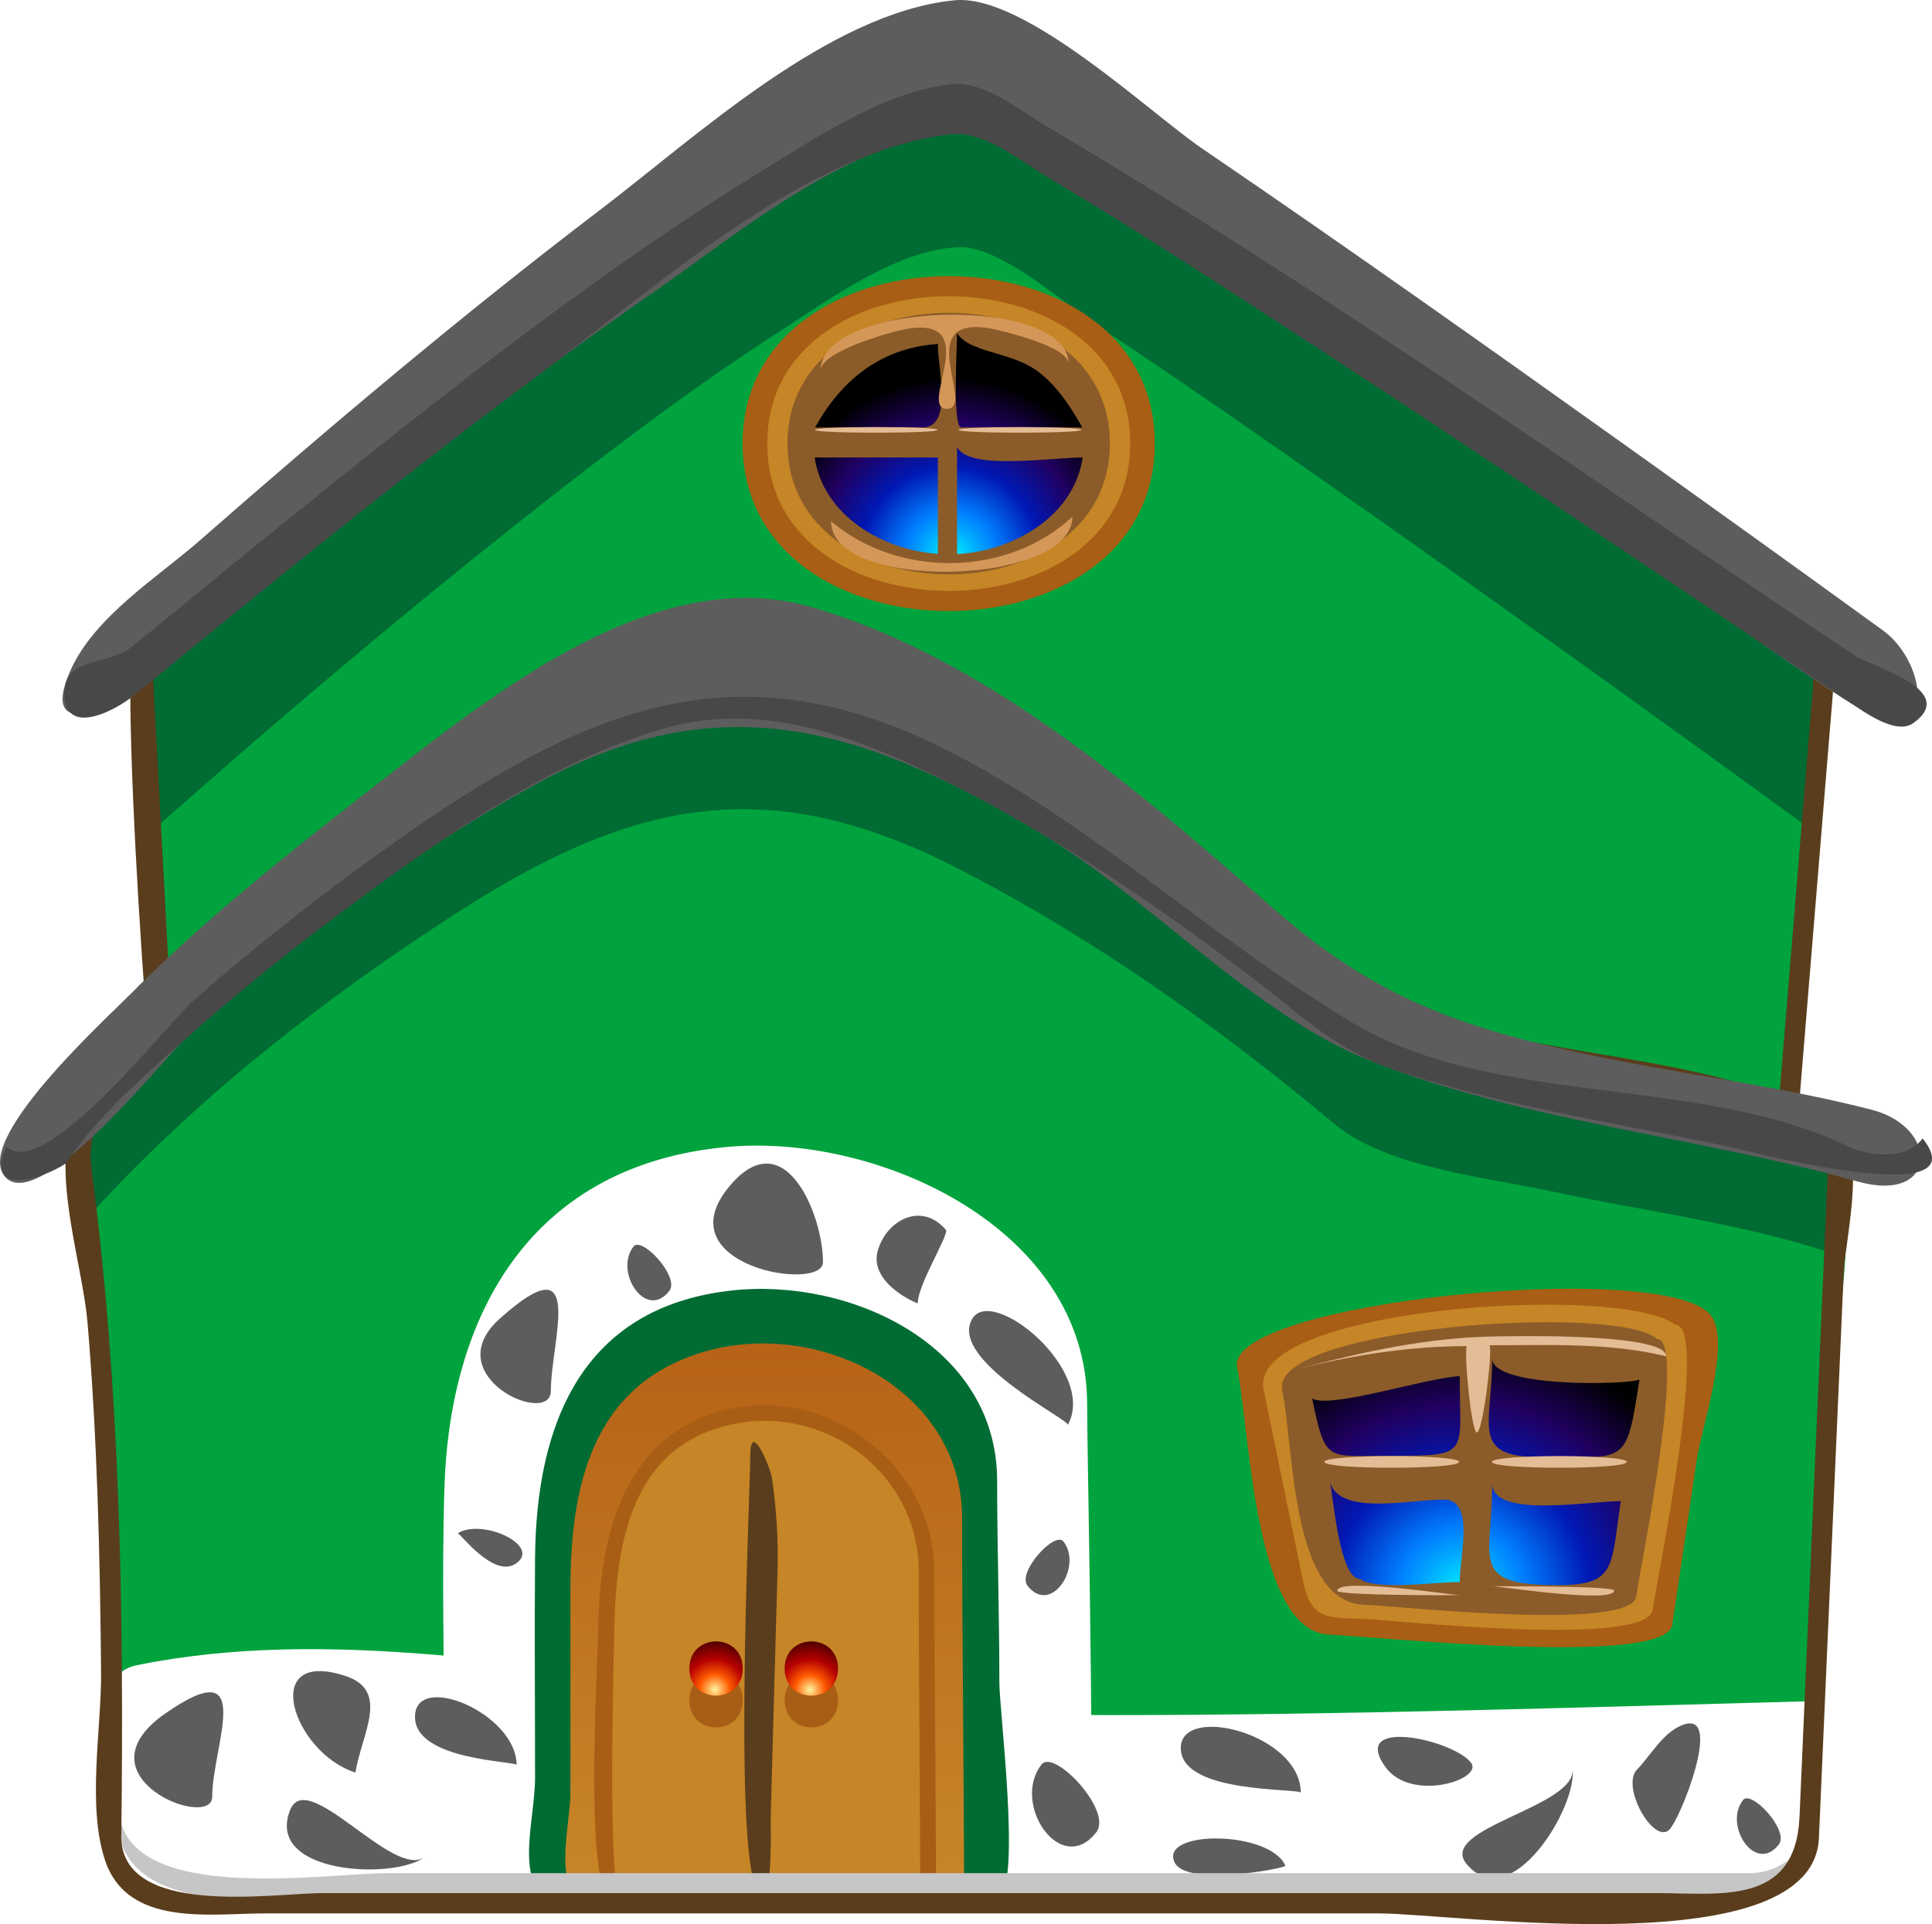 <?xml version="1.0" encoding="UTF-8" standalone="no"?>
<svg xmlns:rdf="http://www.w3.org/1999/02/22-rdf-syntax-ns#" style="enable-background:new 0 0 129.143 128.634;" xmlns="http://www.w3.org/2000/svg" space="preserve" sodipodi:docname="casa verde.svg" viewBox="0 0 129.143 128.634" height="128.63" sodipodi:version="0.32" width="129.14" version="1.1" xmlns:cc="http://web.resource.org/cc/" xmlns:dc="http://purl.org/dc/elements/1.1/" sodipodi:docbase="F:\openclip\svg da inviare" xmlns:sodipodi="http://inkscape.sourceforge.net/DTD/sodipodi-0.dtd">
 <rect x="0" y="0" width="129.143" height="128.634" style="fill:white;"/>
 <path fill="#00A33D" d="M118.88,82.416h-102.33c-5.645,0-4.979,0.422-5.298-5.48-0.555-10.285-1.11-20.57-1.665-30.856-0.298-5.529,3.482-6.924,7.698-10.557,8.835-7.612,17.833-15.081,27.262-21.951,5.172-3.769,10.674-7.941,16.739-10.167,3.634-1.333,5.623,0.418,8.696,2.37,12.306,7.813,24.112,16.46,35.951,24.952,4.639,3.328,9.27,6.668,13.889,10.024,2.667,1.937,2.312,1.901,2.029,5.329-0.98,12.111-1.98,24.224-2.97,36.336"/>
 <path fill="#006B33" d="M64.411,16.521c2.918,0.271,6.686,3.755,9.002,5.287,5.79,3.83,11.48,7.805,17.155,11.8,10.236,7.2,20.403,14.501,30.517,21.874,0.268-3.251,2.809-11.773,0.007-13.813-5.392-3.921-10.8-7.823-16.221-11.707-12.616-9.042-25.402-19.962-39.387-26.842-4.007-1.973-11.19,3.79-14.252,5.803-8.415,5.532-16.316,11.868-24.075,18.274-5.637,4.655-11.194,9.408-16.659,14.264-2.862,2.543-0.586,10.534-0.392,14.156,8.09-7.2,16.363-14.209,24.857-20.927,5.573-4.409,11.248-8.736,17.229-12.584,3.386-2.179,7.977-5.585,12.22-5.585"/>
 <path fill="#A85E14" d="M77.19,29.648c0,14.936-27.551,14.94-27.551,0,0-14.92,27.551-14.915,27.551,0"/>
 <path fill="#C68526" d="M75.547,29.648c0,13.144-24.262,13.144-24.262,0,0-13.127,24.262-13.126,24.262,0"/>
 <path fill="#8B5C29" d="M74.189,29.648c0,11.667-21.548,11.669-21.548,0,0.001-11.65,21.548-11.648,21.548,0"/>
 <radialGradient id="XMLID_28_" gradientUnits="userSpaceOnUse" cy="500" cx="-354.2" gradientTransform="matrix(7.117 0 0 -7.117 2584.372 3595.688)" r="1.677">
  <stop stop-color="#00F6FF" offset="0"/>
  <stop stop-color="#00A3FF" offset="0.171"/>
  <stop stop-color="#0081FF" offset="0.25"/>
  <stop stop-color="#0019B5" offset="0.5"/>
  <stop stop-color="#200061" offset="0.75"/>
  <stop stop-color="#000" offset="1"/>
 </radialGradient>
 <path fill="url(#XMLID_28_)" d="M62.691,30.585h-8.236c0.586,3.913,4.583,6.2,8.236,6.442v-6.442m1.283-0.709v7.167c3.703-0.192,7.806-2.482,8.4-6.457-2.14-0.001-7.639,0.886-8.4-0.71m-1.283-6.881c-3.861,0.254-6.497,2.489-8.209,5.583h7.173c2.058,0,1.036-3.857,1.036-5.583m1.283-0.724c0,0.905-0.324,6.307,0.285,6.307h8.089c-0.737-1.3-1.73-2.891-3.15-3.872-1.713-1.186-4.418-1.143-5.224-2.435"/>
 <linearGradient id="XMLID_31_" y2="511.37" gradientUnits="userSpaceOnUse" y1="511.37" gradientTransform="matrix(0 -15.262 -15.262 0 7876.862 -3344.661)" x2="-216.75" x1="-223.33">
  <stop stop-color="#FFB600" offset="0"/>
  <stop stop-color="#000" offset="1"/>
 </linearGradient>
 <path fill="url(#XMLID_31_)" d="M72.438,29.876"/>
 <linearGradient id="XMLID_33_" y2="512.55" gradientUnits="userSpaceOnUse" y1="512.55" gradientTransform="matrix(0 -15.262 -15.262 0 7876.862 -3344.661)" x2="-217.56" x1="-222.93">
  <stop stop-color="#FFB600" offset="0"/>
  <stop stop-color="#000" offset="1"/>
 </linearGradient>
 <path fill="url(#XMLID_33_)" d="M54.392,29.876"/>
 <path fill="#D59758" d="M71.44,24.333c0-4.644-16.586-4.272-16.586,0.452,0-1.346,5.022-2.682,5.807-2.808,5.141-0.822,0.665,5.356,2.626,5.356,1.984,0-2.313-6.143,2.711-5.407,0.66,0.094,5.442,1.199,5.442,2.407"/>
 <path fill="#D59758" d="M71.68,34.548c0,4.64-16.132,5.048-16.132,0.299,4.499,3.818,11.8,3.739,16.132-0.299"/>
 <path fill="#E4BC96" d="M62.679,28.738c0,0.251-8.201,0.251-8.201,0,0.001-0.25,8.201-0.25,8.201,0"/>
 <path fill="#E4BC96" d="M72.274,28.738c0,0.251-8.201,0.251-8.201,0,0-0.25,8.201-0.25,8.201,0"/>
 <path fill="#5A3D1C" d="M8.945,41.941c-1.044,4.152,1.663,41.147,2.549,41.147h49.5,55.761c0.219,0,2.737,0.104,2.75-0.062,0.266-3.247,0.534-6.493,0.8-9.74,0.814-9.898,1.628-19.797,2.439-29.696,0.221-2.684-3.451-4.07-5.489-5.548-5.863-4.252-11.742-8.481-17.642-12.683-10.839-7.718-21.687-16.451-33.5-22.655-3.253-1.708-7.256,0.924-10.106,2.523-6.781,3.807-13.051,8.561-19.182,13.324-9.574,7.441-18.87,15.279-27.885,23.39m55.474-38.552c2.719,0.306,6.177,3.526,8.346,4.964,6.311,4.184,12.512,8.532,18.701,12.896,6.827,4.814,13.624,9.678,20.398,14.568,4.354,3.143,9.772,4.688,9.313,10.289-0.854,10.395-1.709,20.79-2.563,31.187-0.486,5.913-1.632,4.439-7.396,4.439h-62.044-28.365-7.207c-2.009,0-1.444-0.686-1.556-2.734-0.519-9.656-1.038-19.311-1.559-28.965-0.131-2.433-0.261-4.865-0.393-7.295,2.035-1.818,4.088-3.615,6.151-5.401,8.198-7.103,16.539-14.063,25.189-20.608,5.76-4.355,15.194-13.34,22.993-13.34"/>
 <path fill="#00A33D" d="M120.92,122.73c0,6.242-10.286,4.512-14.15,4.512h-28.748-60.286c-6.521,0-10.295-0.35-10.275-8.264,0.024-8.599-0.044-17.22-0.573-25.803-0.288-4.653-3.435-14.27-1.087-18.637,4.426-8.239,14.976-16.008,22.229-21.557,9.917-7.584,19.47-13.581,31.711-7.903,10.542,4.892,20.084,12.553,28.631,20.356,3.439,3.143,9.959,3.95,14.298,4.982,6.051,1.438,12.422,2.333,18.288,4.448,4.621,1.666,1.337,16.483,1.164,20.402-0.4,9.152-0.8,18.312-1.2,27.462"/>
 <path fill="#006B33" d="M122.82,77.203c-10.637-2.228-25.192-1.898-33.801-9.243-9.564-8.161-20.238-16.76-32.152-21.14-12.28-4.512-23.563,4.771-32.831,11.952-4.512,3.498-8.88,7.191-13.104,11.033-1.072,0.977-2.025,1.933-3.017,3.004-3.151,3.396-2.588,4.16-2.078,8.609,7.096-7.871,15.799-14.653,24.673-20.373,11.724-7.558,20.725-9.515,33.411-3.04,9.021,4.604,17.495,10.626,25.259,17.118,3.533,2.955,10.207,3.586,14.521,4.517,6.257,1.354,12.831,2.149,18.912,4.197,0.07-2.212,0.14-4.422,0.21-6.634"/>
 <path fill="#FFF" d="M73.804,114.66c-15.038,0-29.956-2.825-44.911-4.043-6.605-0.539-13.232-0.613-19.756,0.71-3.226,0.655-1.702,5.713-1.702,8.554,0,6.732,3.489,7.364,8.996,7.364h22.182,58.214,17.663c7.682,0,6.578-7.605,6.877-13.522-15.85,0.43-31.713,0.94-47.566,0.94"/>
 <path fill="#FFF" d="M72.669,93.879c0-11.737-13.956-18.127-24.06-17.202-12.98,1.188-18.524,10.995-18.901,22.744-0.185,5.805-0.016,11.641-0.016,17.447v9.222c0,1.419,1.434,0.808,2.695,0.808h40.25c0.708,0,0.032-28.879,0.032-33.021"/>
 <path fill="#C68526" d="M50.836,106.3c0,0.704,0.088,6.454-1.529,6.454-2.258,0-2.258-12.906,0-12.906,1.617,0,1.529,5.746,1.529,6.456"/>
 <path fill="#006B33" d="M66.653,98.995c0-9.056-9.829-13.602-17.758-12.718-10.038,1.117-13.049,8.975-13.129,17.836-0.044,4.921,0,9.845,0,14.764,0,2.921-1.683,8.021,1.816,8.021h16.428c2.087,0,11.184,1.405,12.791,0,1.441-1.262,0-12.475,0-14.435,0.001-4.49-0.148-8.98-0.148-13.465"/>
 <linearGradient id="XMLID_35_" y2="465.84" gradientUnits="userSpaceOnUse" y1="465.84" gradientTransform="matrix(0 -119.334 -119.334 0 55641.27 -28278.883)" x2="-237.33" x1="-239.01">
  <stop stop-color="#FFFA5F" offset="0"/>
  <stop stop-color="#9F3300" offset="1"/>
 </linearGradient>
 <path fill="url(#XMLID_35_)" d="M64.313,101.5c0-8.649-9.619-13.367-17.235-11.133-7.539,2.212-8.949,9.034-8.949,15.908v13.583c0,2.227-1.367,7.042,1.364,7.042,2.292,0,24.947,0.105,24.947-0.106,0-8.43-0.127-16.87-0.127-25.29"/>
 <path fill="#A85E14" d="M62.457,105.08c0-6.848-6.643-12.185-13.334-10.95-7.14,1.314-8.999,8.114-9.121,14.343-0.052,2.698-0.989,18.425,0.897,18.425,2.05,0,21.666,0.12,21.666-0.122,0-7.24-0.108-14.48-0.108-21.7"/>
 <path fill="#C68526" d="M61.411,105.05c0-6.416-6.033-11.074-12.271-9.869-6.942,1.341-7.988,7.99-8.082,13.877-0.035,2.188-0.493,17.844,0.477,17.844,1.948,0,19.974,0.128,19.974-0.129,0-7.24-0.098-14.49-0.098-21.72"/>
 <path fill="#5A3D1C" d="M51.514,121.57c0,0.567,0.139,5.079-0.566,5.079-2.083,0-0.819-26.225-0.794-29.397,0.018-2.337,1.346,0.848,1.453,1.604,0.295,2.069,0.423,4.064,0.366,6.142-0.155,5.52-0.307,11.05-0.459,16.57"/>
 <path fill="#5E5D5D" d="M55.011,84.38c0,2.038-10.714,0.249-6.238-5.092,3.659-4.368,6.238,1.901,6.238,5.092"/>
 <path fill="#5E5D5D" d="M14.185,120.12c0,2.282-9.231-1.343-3.115-5.583,6.126-4.25,3.115,2.21,3.115,5.58"/>
 <path fill="#5E5D5D" d="M36.821,92.985c0,2.447-7.691-0.993-3.409-4.833,5.832-5.227,3.409,1.484,3.409,4.833"/>
 <path fill="#5E5D5D" d="M63.229,82.223c0.236,0.276-1.899,3.692-1.879,4.897,0.001,0.073-3.321-1.33-2.669-3.536,0.605-2.049,2.943-3.254,4.548-1.361"/>
 <path fill="#5E5D5D" d="M23.05,112.03c3.045,0.986,1.157,3.786,0.703,6.471-4.189-1.34-6.445-8.32-0.703-6.47"/>
 <path fill="#5E5D5D" d="M42.348,83.334c0.555-0.707,3.113,2.045,2.392,2.97-1.575,2.006-3.71-1.285-2.392-2.97"/>
 <path fill="#5E5D5D" d="M116.51,120.34c0.555-0.708,3.114,2.043,2.393,2.971-1.57,2.01-3.71-1.29-2.39-2.97"/>
 <path fill="#5E5D5D" d="M69.624,117.96c0.832-1.067,4.778,3.1,3.655,4.537-2.364,3.03-5.712-1.91-3.655-4.54"/>
 <path fill="#5E5D5D" d="M71.078,103.05c-0.553-0.709-3.112,2.043-2.392,2.968,1.573,2,3.717-1.29,2.392-2.97"/>
 <path fill="#5E5D5D" d="M85.919,124.73c0.071,0.164-6.67,1.465-7.42-0.25-0.941-2.17,6.408-2.1,7.42,0.25"/>
 <path fill="#5E5D5D" d="M28.418,124.13c-2.086,1.601-7.869-6.016-9.023-3.127-1.718,4.3,6.977,4.71,9.023,3.13"/>
 <path fill="#5E5D5D" d="M105.11,118.2c0.411,2.597-9.062,4.002-7.084,6.407,2.944,3.57,7.484-3.87,7.084-6.41"/>
 <path fill="#5E5D5D" d="M98.329,117.84c0.861,1.121-4.006,2.688-5.728,0.284-2.402-3.36,4.55-1.82,5.728-0.28"/>
 <path fill="#5E5D5D" d="M111.6,122.31c-1.038,1.062-3.285-2.869-2.17-4.014,0.96-0.98,1.82-2.656,3.248-3.039,2.41-0.64-0.34,6.29-1.08,7.05"/>
 <path fill="#5E5D5D" d="M71.377,95.266c0.18-0.328-7.931-4.287-6.41-7.061,1.302-2.374,8.399,3.437,6.41,7.061"/>
 <path fill="#5E5D5D" d="M86.95,119.86c0-0.339-8.021,0.117-8.021-2.994,0-2.98,8.021-0.94,8.021,2.99"/>
 <path fill="#5E5D5D" d="M34.532,118c0-0.27-6.792-0.29-6.792-3.215,0.001-3.08,6.792-0.24,6.792,3.22"/>
 <path fill="#5E5D5D" d="M30.6,102.51c0.108-0.068,2.36,2.99,3.843,2.047,1.857-1.18-2.198-3.09-3.843-2.05"/>
 <path fill="#C6C6C6" d="M116.91,125.23h-55.027-36.143c-3.983,0-17.798,2.237-17.798-4.509-1.107,8.494,12.873,6.012,17.798,6.012h38.94,38.938c4.926,0,18.907,2.482,17.801-6.012,0,2.46-2.04,4.51-4.51,4.51"/>
 <path fill="#A85E14" d="M49.645,113.67c0,2.419-3.565,2.419-3.565,0,0-2.42,3.565-2.42,3.565,0"/>
 <radialGradient id="XMLID_36_" gradientUnits="userSpaceOnUse" cy="564.03" cx="-568.76" gradientTransform="matrix(2.482 0 0 -2.482 1459.445 1512.872)" r="1.632">
  <stop stop-color="#FFF59E" offset="0"/>
  <stop stop-color="#FF5900" offset="0.25"/>
  <stop stop-color="#B50000" offset="0.5"/>
  <stop stop-color="#610000" offset="0.75"/>
  <stop stop-color="#000" offset="1"/>
 </radialGradient>
 <path fill="url(#XMLID_36_)" d="M49.645,111.55c0,2.417-3.565,2.416-3.565,0,0-2.42,3.565-2.42,3.565,0"/>
 <path fill="#A85E14" d="M56.014,113.67c0,2.419-3.565,2.419-3.565,0,0-2.42,3.565-2.42,3.565,0"/>
 <radialGradient id="XMLID_37_" gradientUnits="userSpaceOnUse" cy="564.02" cx="-567.73" gradientTransform="matrix(2.482 0 0 -2.482 1463.243 1512.872)" r="1.634">
  <stop stop-color="#FFF59E" offset="0"/>
  <stop stop-color="#FF5900" offset="0.25"/>
  <stop stop-color="#B50000" offset="0.5"/>
  <stop stop-color="#610000" offset="0.75"/>
  <stop stop-color="#000" offset="1"/>
 </radialGradient>
 <path fill="url(#XMLID_37_)" d="M56.014,111.55c0,2.417-3.565,2.417-3.565,0s3.565-2.42,3.565,0"/>
 <path fill="#A85E14" d="M111.8,108.52c0,3.025-20.145,0.854-22.932,0.762-5.048-0.164-5.321-13.73-6.173-17.863-0.901-4.38,28.563-7.317,31.653-3.498,1.399,1.729-0.626,7.623-0.902,9.493-0.55,3.698-1.1,7.408-1.65,11.108"/>
 <path fill="#C68526" d="M110.49,107.51c0,2.729-17.199,0.794-19.53,0.718-2.497-0.082-3.347-0.037-3.888-2.663-0.869-4.22-1.74-8.44-2.609-12.662-1.14-5.532,23.999-7.126,27.537-4.328,2.26-0.008-1.19,16.77-1.51,18.93"/>
 <path fill="#8B5C29" d="M109.38,106.65c0,2.485-15.996,0.706-18.187,0.634-4.897-0.164-4.672-10.359-5.486-14.331-0.868-4.224,22.372-5.845,25.046-3.444,2.04,0.002-1.09,15.185-1.37,17.145"/>
 <radialGradient id="XMLID_38_" gradientUnits="userSpaceOnUse" cy="485.35" cx="-317.29" gradientTransform="matrix(10.376 0 0 -10.018 3389.781 4968.865)" r="1.685">
  <stop stop-color="#00F6FF" offset="0"/>
  <stop stop-color="#00A3FF" offset="0.171"/>
  <stop stop-color="#0081FF" offset="0.25"/>
  <stop stop-color="#0019B5" offset="0.5"/>
  <stop stop-color="#200061" offset="0.75"/>
  <stop stop-color="#000" offset="1"/>
 </radialGradient>
 <path fill="url(#XMLID_38_)" d="M97.576,91.997c-2.476,0.161-8.557,2.187-9.868,1.507,0.927,4.343,0.89,3.819,5.342,3.819,5.28,0,4.526-0.064,4.526-5.326"/>
 <radialGradient id="XMLID_39_" gradientUnits="userSpaceOnUse" cy="485.34" cx="-317.32" gradientTransform="matrix(10.376 0 0 -10.019 3389.8 4968.97)" r="1.697">
  <stop stop-color="#00F6FF" offset="0"/>
  <stop stop-color="#00A3FF" offset="0.171"/>
  <stop stop-color="#0081FF" offset="0.25"/>
  <stop stop-color="#0019B5" offset="0.5"/>
  <stop stop-color="#200061" offset="0.75"/>
  <stop stop-color="#000" offset="1"/>
 </radialGradient>
 <path fill="url(#XMLID_39_)" d="M99.749,90.82c0,4.401-1.529,6.593,3.181,6.593,5.869,0,5.76,0.64,6.657-5.176-0.86,0.342-9.838,0.562-9.841-1.417"/>
 <radialGradient id="XMLID_40_" gradientUnits="userSpaceOnUse" cy="485.26" cx="-317.21" gradientTransform="matrix(10.381 0 0 -10.024 3390.941 4970.788)" r="1.73">
  <stop stop-color="#00F6FF" offset="0"/>
  <stop stop-color="#00A3FF" offset="0.171"/>
  <stop stop-color="#0081FF" offset="0.25"/>
  <stop stop-color="#0019B5" offset="0.5"/>
  <stop stop-color="#200061" offset="0.75"/>
  <stop stop-color="#000" offset="1"/>
 </radialGradient>
 <path fill="url(#XMLID_40_)" d="M88.915,99.148c0.203,0.953,0.631,6.413,1.992,6.413,1.121,0.809,5.221,0.165,6.669,0.211,0-1.755,1.029-5.521-1.063-5.521-2.25,0-6.842,1.09-7.598-1.102"/>
 <radialGradient id="XMLID_41_" gradientUnits="userSpaceOnUse" cy="485.37" cx="-317.26" gradientTransform="matrix(10.377 0 0 -10.02 3389.637 4969.731)" r="1.696">
  <stop stop-color="#00F6FF" offset="0"/>
  <stop stop-color="#00A3FF" offset="0.171"/>
  <stop stop-color="#0081FF" offset="0.25"/>
  <stop stop-color="#0019B5" offset="0.5"/>
  <stop stop-color="#200061" offset="0.75"/>
  <stop stop-color="#000" offset="1"/>
 </radialGradient>
 <path fill="url(#XMLID_41_)" d="M99.749,99.238c0,4.737-1.474,6.562,3.522,6.723,4.896,0.157,4.351-0.94,5.071-5.605-2.14,0-8.486,1.15-8.591-1.122"/>
 <linearGradient id="XMLID_45_" y2="474.82" gradientUnits="userSpaceOnUse" y1="474.82" gradientTransform="matrix(0 -49.821 -49.821 0 23764.434 -11613.418)" x2="-233.93" x1="-235.63">
  <stop stop-color="#FFB600" offset="0"/>
  <stop stop-color="#000" offset="1"/>
 </linearGradient>
 <path fill="url(#XMLID_45_)" d="M108.52,99.238c-0.058,0.372-0.117,0.745-0.174,1.117,0.01-0.11,0.15-1.006,0.17-1.122"/>
 <path fill="#E4BC96" d="M99.005,89.372c-4.415,0.19-8.498,1.161-12.736,2.265,3.818-0.987,7.824-1.643,11.775-1.643-0.192,0.544,0.312,5.774,0.68,5.774,0.382,0,1.051-5.284,0.849-5.832,3.931,0,7.95-0.196,11.803,0.737,0-1.656-11.443-1.34-12.375-1.301"/>
 <path fill="#E4BC96" d="M99.657,106.04c-0.129-0.096,8.237,1.229,8.237,0.294,0.01-0.32-7.85-0.28-8.233-0.29m-2.037,0.6c0.13,0.094-8.236-1.23-8.236-0.297,0,0.33,7.858,0.3,8.236,0.3"/>
 <path fill="#E4BC96" d="M97.535,97.735c0,0.521-9.008,0.522-9.008,0,0-0.521,9.008-0.52,9.008,0"/>
 <path fill="#E4BC96" d="M108.74,97.735c0,0.522-9.009,0.521-9.009,0,0.003-0.52,9.009-0.521,9.009,0"/>
 <path fill="#5A3D1C" d="M12.967,65.148c-2.77,3-7.062,6.244-8.256,10.217-1.094,3.637,0.832,9.396,1.141,13.071,0.653,7.765,0.833,15.565,0.904,23.354,0.035,3.748-0.953,8.919,0.265,12.576,1.497,4.495,7.037,3.553,10.708,3.553h20.884,53.564c5.071,0,29.246,3.545,29.413-5.159,0.55-12.557,1.1-25.113,1.651-37.67,0.102-2.345,1.809-8.988-0.894-10.365-9.925-5.057-22.446-3.649-32.363-9.015-5.236-2.833-9.73-8.206-14.54-11.752-7.048-5.195-15.719-11.554-24.747-12.312-13.593-1.139-28.868,14.7-37.733,23.502m-4.854,57.582c0.177-14.918-0.054-29.918-2.012-44.727-0.796-6.021,9.392-13.533,13.808-17.428,7.592-6.699,19.66-18.523,30.716-17.574,11.657,1.005,23.063,10.962,31.684,18.099,2.216,1.834,4.339,4.299,6.872,5.707,7.802,4.338,17.851,5.191,26.416,7.268,4.041,0.98,6.74,0.618,6.558,4.758-0.202,4.638-0.405,9.276-0.609,13.913-0.417,9.565-0.836,19.129-1.254,28.694-0.262,5.989-5.234,5.121-9.672,5.121h-60.288-28.749c-3.335,0-13.48,1.69-13.48-3.83"/>
 <path fill="#5E5D5D" d="M12.074,69.736c7.364-6.562,15.375-12.775,24.063-17.479,12.348-6.687,21.998-3.407,33.542,3.521,7.317,4.391,14.157,12.103,22.065,15.201,10.288,4.029,21.811,5.024,32.422,8.008,5.394,1.516,5.506-3.617,0.954-4.792-5.623-1.453-11.442-2.204-17.138-3.322-9.492-1.866-15.63-3.814-22.707-10.002-8.983-7.852-19.425-16.965-31.123-20.307-10.826-3.091-22.18,6.624-30.116,12.774-5.068,3.929-10.16,8.037-14.74,12.543-1.41,1.524-11.1,10.084-9,12.742,2.163,2.738,10.53-7.636,11.78-8.887"/>
 <path fill="#494848" d="M123.8,76.775c-10.463-5.205-24.701-2.415-34.562-9.134-9.191-5.647-16.865-13.104-26.759-17.886-13.905-6.719-24.064-1.92-36.054,6.518-4.665,3.283-9.157,6.829-13.455,10.579-1.747,1.523-9.965,12.172-12.544,9.807-1.487,3.404,2.418,2.175,3.988,1.114,1.954-2.997,5.081-5.726,7.721-8.089,3.733-3.344,7.669-6.479,11.702-9.45,6.204-4.573,12.998-9.31,20.474-11.51,6.826-2.009,13.553,0.753,19.614,3.846,6.869,3.505,13.293,7.891,19.439,12.531,3.11,2.348,5.744,4.981,9.473,6.278,7.317,2.543,15.131,3.672,22.687,5.268,0.806,0.17,16.963,4.465,12.996-0.537-1.06,1.401-3.28,1.201-4.72,0.665"/>
 <path fill="#5E5D5D" d="M64.308,8.936c2.159,0.18,4.773,2.336,6.551,3.4,4.775,2.859,9.456,5.878,14.124,8.907,10.349,6.712,20.599,13.576,30.838,20.454,2.824,1.896,5.598,3.933,8.508,5.695,5.096,3.086,4.641-2.995,1.536-5.246-5.753-4.171-11.526-8.317-17.311-12.446-9.349-6.67-18.715-13.308-28.202-19.772-3.524-2.402-11.888-10.371-16.555-9.909-8.36,0.826-17.274,9.131-23.613,13.958-9.216,7.013-18.082,14.491-26.79,22.122-2.86,2.507-7.081,5.116-8.684,8.724-2.357,5.305,3.841,1.991,5.454,0.667,3.072-2.523,6.145-5.043,9.241-7.535,7.931-6.385,15.968-12.665,24.343-18.459,5.439-3.763,13.498-10.56,20.554-10.56"/>
 <path fill="#494848" d="M124.02,43.849c-17.89-11.911-35.487-24.427-54-35.366-1.694-1.001-4.231-3.083-6.339-2.866-4.395,0.449-8.747,3.35-12.409,5.592-11.222,6.879-21.624,15.15-31.862,23.393-3.522,2.835-7.011,5.708-10.508,8.574-1.732,1.417-4.597,0.648-4.597,3.176,0,2.983,3.44,1.125,4.597,0.176,8.85-7.248,17.707-14.486,26.894-21.309,7.547-5.608,18.055-15.245,27.884-16.25,2.107-0.216,4.645,1.865,6.339,2.867,4.646,2.746,9.188,5.669,13.72,8.601,10.079,6.518,20.059,13.189,30.024,19.877,3.258,2.188,6.511,4.383,9.775,6.562,0.984,0.657,3.173,2.313,4.359,1.464,3.15-2.258-3.05-3.848-3.88-4.491"/>
</svg>
